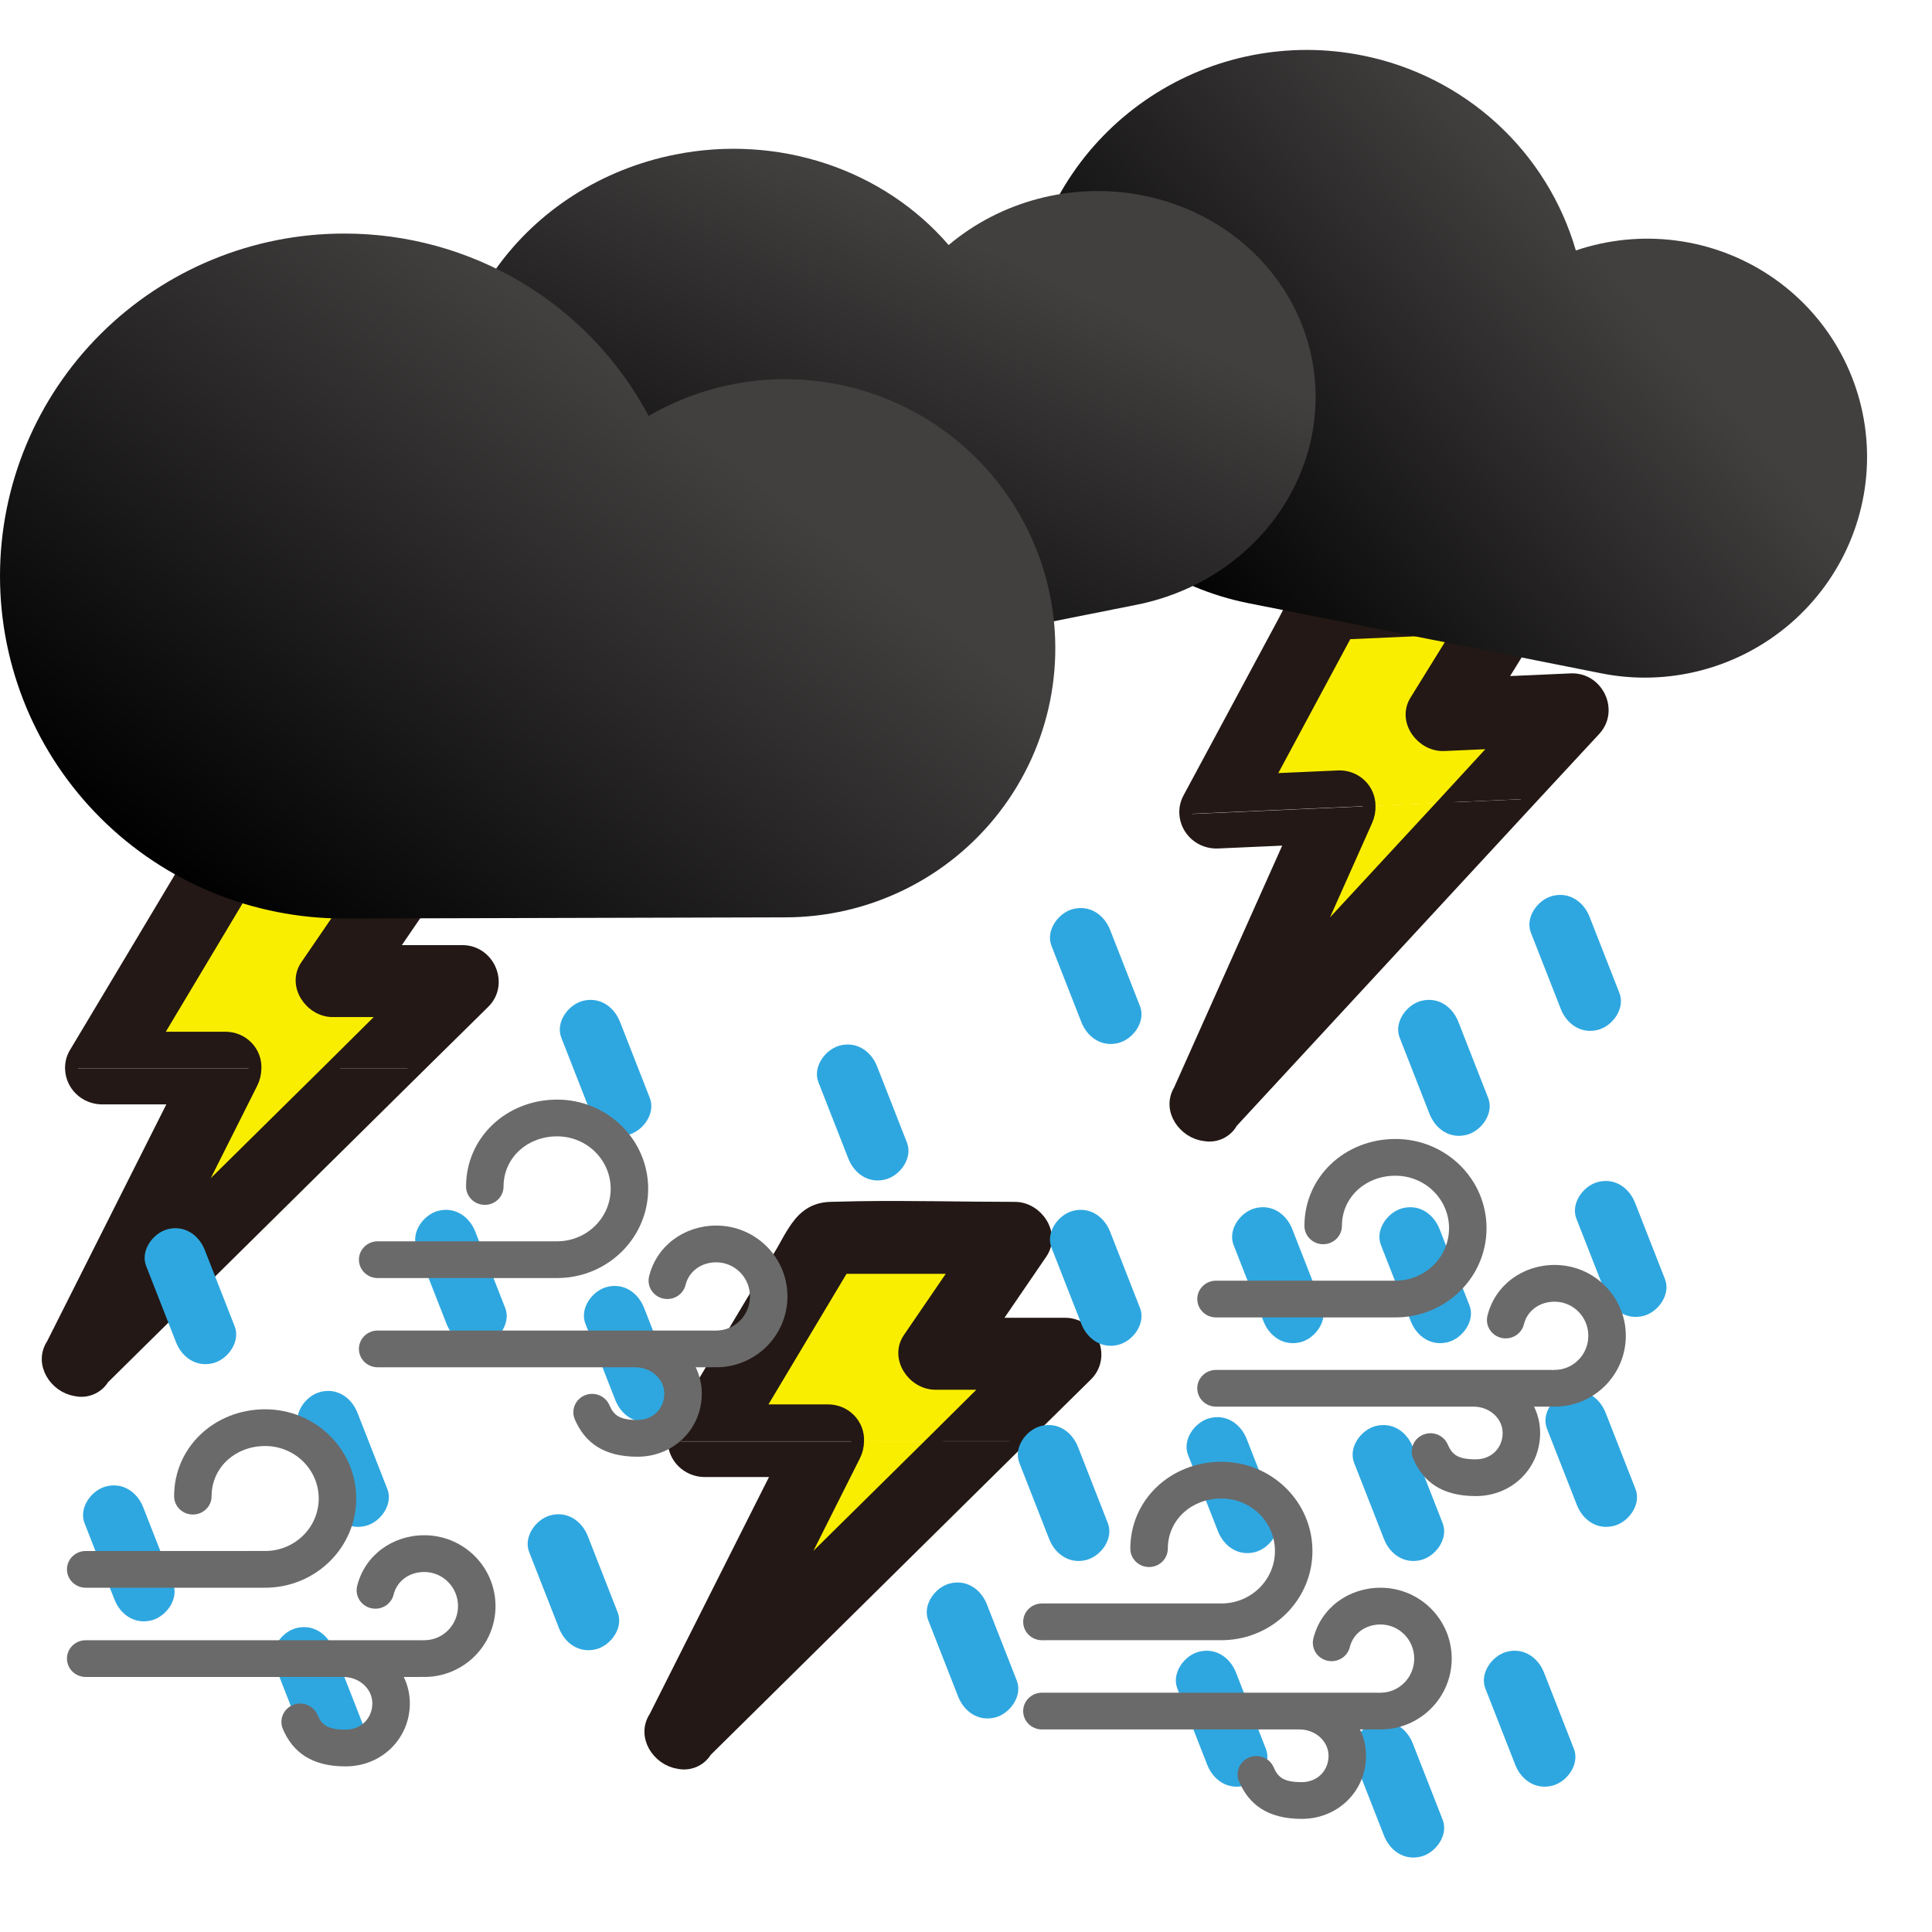 <svg width="150" height="150" viewBox="0 0 150 150" fill="none" xmlns="http://www.w3.org/2000/svg">
<path d="M27.449 69.481L23.667 75.011C22.654 76.492 23.999 78.48 25.699 78.48H30.089L25.529 82.985H19.656C19.673 82.679 19.626 82.374 19.518 82.086C19.41 81.799 19.243 81.537 19.028 81.315C18.813 81.094 18.553 80.918 18.266 80.798C17.979 80.678 17.669 80.617 17.357 80.619H11.854L18.514 69.481H27.449Z" fill="#FAEE00"/>
<path d="M74.238 98.414L70.456 103.944C69.443 105.425 70.789 107.413 72.488 107.413H76.879L72.319 111.918H66.445C66.462 111.612 66.416 111.307 66.308 111.02C66.2 110.732 66.033 110.47 65.818 110.248C65.602 110.027 65.343 109.851 65.056 109.731C64.768 109.611 64.459 109.55 64.147 109.552H58.643L65.304 98.414H74.238Z" fill="#FAEE00"/>
<path d="M113.317 48.763L109.795 54.456C108.852 55.98 110.287 57.906 111.985 57.831L116.371 57.636L112.024 62.338L106.157 62.599C106.16 62.293 106.099 61.989 105.978 61.708C105.857 61.425 105.678 61.171 105.452 60.959C105.227 60.747 104.96 60.583 104.667 60.476C104.375 60.369 104.063 60.322 103.751 60.337L98.253 60.581L104.392 49.159L113.317 48.763Z" fill="#FAEE00"/>
<path d="M5.546 82.979H19.793C19.788 83.362 19.696 83.739 19.523 84.082L14.553 93.964C18.26 90.297 21.968 86.633 25.679 82.97H32.315C24.212 90.98 16.107 98.988 8.002 106.995C7.79 107.351 7.466 107.631 7.077 107.79C6.689 107.95 6.259 107.981 5.851 107.88C4.345 107.634 3.129 105.846 4.101 104.377L13.731 85.213H7.886C7.279 85.204 6.698 84.968 6.263 84.552C5.827 84.137 5.571 83.574 5.546 82.979Z" fill="#231815"/>
<path d="M52.336 111.913H66.583C66.577 112.295 66.485 112.672 66.313 113.016L61.343 122.897C65.049 119.231 68.758 115.566 72.469 111.903H79.105C71.001 119.913 62.897 127.921 54.791 135.928C54.58 136.285 54.255 136.564 53.867 136.723C53.479 136.883 53.048 136.915 52.64 136.813C51.135 136.567 49.918 134.779 50.89 133.31L60.521 114.146H54.675C54.068 114.137 53.487 113.901 53.052 113.486C52.617 113.07 52.361 112.507 52.336 111.913Z" fill="#231815"/>
<path d="M92.062 63.219L106.294 62.587C106.306 62.97 106.231 63.35 106.075 63.701L101.567 73.793C105.1 69.966 108.636 66.14 112.173 62.317L118.802 62.022C111.077 70.383 103.352 78.743 95.625 87.102C95.43 87.467 95.118 87.76 94.738 87.937C94.358 88.114 93.929 88.164 93.517 88.081C92.001 87.902 90.703 86.17 91.607 84.659L100.341 65.088L94.502 65.347C93.895 65.365 93.303 65.155 92.85 64.759C92.396 64.363 92.114 63.812 92.062 63.219Z" fill="#231815"/>
<path d="M5.854 81.756L9.247 76.087C10.803 73.482 12.359 70.878 13.917 68.277C14.23 67.761 14.5 67.229 14.804 66.74C15.431 65.73 16.2 64.915 17.651 64.863C18.364 64.843 19.077 64.826 19.79 64.814C23.867 64.749 27.944 64.863 31.989 64.863C33.689 64.863 35.031 66.851 34.021 68.332L30.239 73.863H35.884C37.928 73.863 38.979 76.382 37.546 77.796L33.805 81.483C33.303 81.978 32.804 82.472 32.303 82.964H25.68L30.239 78.46H25.849C24.149 78.46 22.804 76.472 23.817 74.99L27.599 69.46H18.652L11.991 80.598H17.495C17.807 80.596 18.116 80.657 18.404 80.777C18.691 80.897 18.95 81.073 19.166 81.294C19.381 81.516 19.548 81.778 19.656 82.066C19.764 82.353 19.811 82.658 19.793 82.964H5.547C5.529 82.541 5.636 82.122 5.854 81.756Z" fill="#231815"/>
<path d="M52.644 110.69L56.037 105.021C57.592 102.415 59.149 99.811 60.706 97.21C61.02 96.694 61.289 96.162 61.594 95.674C62.221 94.663 62.989 93.849 64.441 93.796C65.154 93.776 65.867 93.76 66.58 93.747C70.656 93.683 74.733 93.796 78.779 93.796C80.478 93.796 81.82 95.784 80.811 97.265L77.029 102.796H82.673C84.718 102.796 85.769 105.316 84.335 106.729L80.594 110.416C80.093 110.911 79.594 111.406 79.092 111.897H72.469L77.029 107.393H72.638C70.939 107.393 69.593 105.405 70.606 103.924L74.388 98.393H65.441L58.781 109.531H64.284C64.597 109.53 64.906 109.59 65.193 109.71C65.481 109.83 65.74 110.006 65.955 110.228C66.171 110.449 66.337 110.712 66.445 110.999C66.553 111.286 66.6 111.592 66.583 111.897H52.336C52.319 111.474 52.426 111.055 52.644 110.69Z" fill="#231815"/>
<path d="M92.313 61.984L95.44 56.17C96.874 53.498 98.308 50.828 99.744 48.161C100.033 47.631 100.278 47.088 100.559 46.587C101.139 45.549 101.869 44.701 103.317 44.585C104.028 44.533 104.74 44.485 105.451 44.441C109.521 44.195 113.599 44.128 117.64 43.948C119.338 43.873 120.771 45.799 119.83 47.324L116.308 53.017L121.947 52.766C123.989 52.675 125.155 55.146 123.789 56.621L120.222 60.471C119.744 60.987 119.268 61.503 118.79 62.017L112.174 62.311L116.52 57.608L112.134 57.803C110.437 57.879 109.001 55.953 109.944 54.428L113.467 48.735L104.529 49.132L98.39 60.555L103.888 60.31C104.2 60.295 104.511 60.342 104.804 60.449C105.097 60.556 105.364 60.72 105.589 60.932C105.814 61.144 105.993 61.399 106.114 61.681C106.235 61.963 106.296 62.266 106.293 62.572L92.061 63.204C92.025 62.782 92.112 62.359 92.313 61.984Z" fill="#231815"/>
<path d="M25.68 82.979C21.971 86.644 18.262 90.305 14.553 93.964L19.524 84.073C19.696 83.73 19.788 83.353 19.793 82.97L25.68 82.979Z" fill="#FAEE00"/>
<path d="M72.469 111.913C68.76 115.577 65.052 119.239 61.343 122.897L66.313 113.006C66.485 112.663 66.578 112.286 66.583 111.903L72.469 111.913Z" fill="#FAEE00"/>
<path d="M112.174 62.326C108.638 66.151 105.103 69.974 101.567 73.793L106.075 63.692C106.231 63.341 106.306 62.961 106.293 62.578L112.174 62.326Z" fill="#FAEE00"/>
<path d="M32.315 82.979C32.817 82.488 33.316 81.993 33.817 81.498L37.558 77.811C38.992 76.398 37.941 73.878 35.896 73.878H30.252L34.034 68.347C35.043 66.867 33.701 64.879 32.002 64.879C27.944 64.879 23.864 64.765 19.803 64.829C19.088 64.842 18.375 64.858 17.664 64.879C16.212 64.931 15.45 65.745 14.816 66.756C14.503 67.241 14.236 67.773 13.929 68.292C12.371 70.894 10.815 73.497 9.26 76.103L5.867 81.772C5.642 82.143 5.533 82.57 5.553 83.001C5.575 83.597 5.831 84.162 6.266 84.58C6.701 84.997 7.283 85.235 7.892 85.244H13.725L4.092 104.386C3.119 105.855 4.336 107.643 5.841 107.889C6.249 107.991 6.68 107.959 7.068 107.799C7.456 107.64 7.781 107.361 7.993 107.004C16.094 98.997 24.201 90.989 32.315 82.979Z" stroke="#231815" stroke-miterlimit="10"/>
<path d="M79.105 111.913C79.606 111.421 80.105 110.926 80.607 110.431L84.348 106.744C85.781 105.331 84.731 102.811 82.686 102.811H77.041L80.823 97.281C81.833 95.8 80.491 93.812 78.791 93.812C74.733 93.812 70.653 93.698 66.592 93.763C65.877 93.775 65.164 93.791 64.454 93.812C63.002 93.864 62.239 94.678 61.606 95.689C61.292 96.174 61.026 96.706 60.719 97.225C59.161 99.827 57.605 102.43 56.049 105.036L52.656 110.705C52.432 111.076 52.323 111.503 52.343 111.934C52.365 112.53 52.62 113.096 53.055 113.513C53.491 113.93 54.073 114.168 54.682 114.177H60.515L50.881 133.319C49.909 134.788 51.126 136.576 52.631 136.822C53.039 136.924 53.47 136.892 53.858 136.733C54.246 136.573 54.57 136.294 54.782 135.937C62.883 127.93 70.991 119.922 79.105 111.913Z" stroke="#231815" stroke-miterlimit="10"/>
<path d="M118.803 62.032C119.281 61.518 119.757 61.002 120.235 60.485L123.802 56.636C125.168 55.16 124.002 52.69 121.96 52.781L116.321 53.031L119.843 47.339C120.784 45.814 119.351 43.888 117.653 43.963C113.599 44.143 109.518 44.211 105.464 44.456C104.751 44.499 104.039 44.547 103.33 44.599C101.882 44.716 101.158 45.563 100.572 46.601C100.282 47.1 100.04 47.643 99.757 48.175C98.321 50.843 96.887 53.513 95.453 56.185L92.326 61.999C92.119 62.38 92.03 62.811 92.069 63.241C92.119 63.835 92.4 64.389 92.854 64.786C93.308 65.184 93.901 65.396 94.51 65.378L100.337 65.119L91.598 84.669C90.695 86.179 91.993 87.912 93.508 88.091C93.92 88.174 94.349 88.123 94.729 87.947C95.109 87.77 95.421 87.477 95.616 87.111C103.339 78.753 111.068 70.393 118.803 62.032Z" stroke="#231815" stroke-miterlimit="10"/>
<path d="M25.68 82.979C21.971 86.644 18.262 90.305 14.553 93.964L19.524 84.073C19.696 83.73 19.788 83.353 19.794 82.97C19.811 82.665 19.764 82.359 19.656 82.072C19.548 81.785 19.381 81.522 19.166 81.301C18.95 81.079 18.691 80.903 18.404 80.783C18.116 80.663 17.807 80.602 17.495 80.604H11.991L18.652 69.466H27.586L23.804 74.997C22.791 76.478 24.137 78.466 25.836 78.466H30.227L25.68 82.979Z" stroke="#231815" stroke-miterlimit="10"/>
<path d="M72.469 111.913C68.76 115.577 65.052 119.239 61.343 122.897L66.313 113.006C66.486 112.663 66.578 112.286 66.583 111.903C66.6 111.598 66.553 111.292 66.445 111.005C66.337 110.718 66.171 110.455 65.955 110.234C65.74 110.012 65.481 109.836 65.193 109.716C64.906 109.597 64.597 109.536 64.284 109.537H58.781L65.442 98.399H74.376L70.594 103.93C69.581 105.411 70.926 107.399 72.626 107.399H77.016L72.469 111.913Z" stroke="#231815" stroke-miterlimit="10"/>
<path d="M112.174 62.326C108.638 66.151 105.103 69.974 101.567 73.793L106.075 63.692C106.231 63.341 106.306 62.961 106.293 62.578C106.296 62.272 106.235 61.969 106.114 61.687C105.993 61.405 105.815 61.15 105.589 60.938C105.364 60.726 105.097 60.562 104.804 60.455C104.511 60.348 104.2 60.301 103.888 60.317L98.39 60.561L104.529 49.138L113.454 48.742L109.932 54.435C108.988 55.959 110.424 57.886 112.122 57.81L116.508 57.615L112.174 62.326Z" stroke="#231815" stroke-miterlimit="10"/>
<path d="M105.79 4.309C109.686 5.086 113.287 6.907 116.206 9.574C119.124 12.242 121.248 15.655 122.348 19.445C124.849 18.599 127.509 18.335 130.121 18.674C132.734 19.014 135.23 19.947 137.414 21.402C139.598 22.856 141.412 24.793 142.716 27.062C144.019 29.331 144.777 31.871 144.93 34.484C145.083 37.098 144.627 39.714 143.598 42.131C142.568 44.548 140.993 46.7 138.995 48.42C136.996 50.14 134.628 51.382 132.074 52.049C129.52 52.716 126.85 52.79 124.269 52.266L96.865 46.819C91.195 45.676 86.228 42.34 83.056 37.546C79.883 32.752 78.766 26.892 79.95 21.255C81.133 15.618 84.521 10.665 89.367 7.487C94.213 4.309 100.12 3.166 105.79 4.309Z" fill="url(#paint0_linear_139_274)"/>
<path d="M52.441 11.996C56.347 11.219 60.388 11.463 64.127 12.702C67.865 13.941 71.159 16.127 73.653 19.024C75.636 17.352 77.995 16.128 80.544 15.448C83.093 14.768 85.765 14.651 88.352 15.105C90.939 15.559 93.372 16.572 95.461 18.066C97.551 19.56 99.24 21.494 100.399 23.718C101.558 25.943 102.155 28.398 102.144 30.892C102.133 33.386 101.514 35.853 100.334 38.102C99.155 40.35 97.448 42.318 95.345 43.855C93.242 45.391 90.8 46.453 88.208 46.96L60.735 52.441C55.045 53.561 49.151 52.505 44.349 49.505C39.548 46.505 36.233 41.806 35.133 36.443C34.033 31.079 35.238 25.49 38.484 20.906C41.73 16.321 46.75 13.116 52.441 11.996Z" fill="url(#paint1_linear_139_274)"/>
<path d="M26.706 18.134C31.57 18.124 36.345 19.438 40.514 21.934C44.683 24.43 48.087 28.013 50.36 32.295C53.144 30.675 56.265 29.715 59.482 29.49C62.699 29.265 65.924 29.782 68.908 30.999C71.892 32.217 74.554 34.103 76.687 36.511C78.82 38.919 80.367 41.784 81.208 44.883C82.049 47.983 82.161 51.234 81.535 54.383C80.91 57.533 79.564 60.497 77.601 63.045C75.639 65.593 73.113 67.656 70.22 69.074C67.327 70.492 64.145 71.228 60.92 71.223L26.706 71.314C19.623 71.314 12.83 68.513 7.822 63.526C2.814 58.54 0 51.776 0 44.724C0 37.672 2.814 30.909 7.822 25.922C12.83 20.936 19.623 18.134 26.706 18.134Z" fill="url(#paint2_linear_139_274)"/>
<path d="M13.44 122.949L11.119 117.026C10.662 115.86 9.545 115.055 8.213 115.41C7.076 115.718 6.104 117.082 6.563 118.257L8.884 124.18C9.34 125.346 10.458 126.151 11.79 125.797C12.926 125.488 13.899 124.125 13.44 122.949Z" fill="#2EA7E0"/>
<path d="M50.455 85.255L48.135 79.332C47.678 78.166 46.56 77.36 45.229 77.715C44.092 78.024 43.119 79.387 43.579 80.562L45.899 86.485C46.356 87.651 47.474 88.457 48.805 88.102C49.942 87.793 50.915 86.43 50.455 85.255Z" fill="#2EA7E0"/>
<path d="M30.076 115.614L27.755 109.691C27.299 108.525 26.181 107.72 24.849 108.075C23.713 108.383 22.74 109.747 23.2 110.922L25.52 116.845C25.976 118.011 27.094 118.816 28.426 118.461C29.562 118.153 30.535 116.789 30.076 115.614Z" fill="#2EA7E0"/>
<path d="M39.226 101.555L36.905 95.632C36.449 94.466 35.331 93.661 33.999 94.016C32.863 94.324 31.89 95.688 32.349 96.863L34.67 102.786C35.126 103.952 36.244 104.757 37.576 104.402C38.712 104.094 39.685 102.73 39.226 101.555Z" fill="#2EA7E0"/>
<path d="M18.222 102.981L15.902 97.058C15.445 95.892 14.328 95.087 12.996 95.442C11.859 95.75 10.886 97.114 11.346 98.289L13.666 104.212C14.123 105.378 15.241 106.183 16.572 105.829C17.709 105.52 18.682 104.157 18.222 102.981Z" fill="#2EA7E0"/>
<path d="M28.204 133.952L25.884 128.029C25.427 126.863 24.309 126.058 22.978 126.413C21.841 126.721 20.868 128.085 21.328 129.26L23.648 135.183C24.105 136.349 25.223 137.154 26.554 136.799C27.691 136.491 28.664 135.127 28.204 133.952Z" fill="#2EA7E0"/>
<path d="M52.327 107.464L50.006 101.541C49.55 100.375 48.432 99.57 47.1 99.924C45.964 100.233 44.991 101.597 45.45 102.772L47.771 108.695C48.227 109.861 49.345 110.666 50.677 110.311C51.813 110.003 52.786 108.639 52.327 107.464Z" fill="#2EA7E0"/>
<path d="M88.511 101.555L86.19 95.632C85.734 94.466 84.616 93.661 83.284 94.016C82.148 94.324 81.175 95.688 81.635 96.863L83.955 102.786C84.412 103.952 85.529 104.757 86.861 104.402C87.998 104.094 88.97 102.73 88.511 101.555Z" fill="#2EA7E0"/>
<path d="M70.418 88.718L68.098 82.796C67.641 81.629 66.524 80.824 65.192 81.179C64.055 81.487 63.083 82.851 63.542 84.026L65.863 89.949C66.319 91.115 67.437 91.921 68.769 91.566C69.905 91.257 70.878 89.894 70.418 88.718Z" fill="#2EA7E0"/>
<path d="M88.511 78.123L86.19 72.2C85.734 71.034 84.616 70.229 83.284 70.584C82.148 70.892 81.175 72.256 81.635 73.431L83.955 79.354C84.412 80.52 85.529 81.325 86.861 80.971C87.998 80.662 88.97 79.299 88.511 78.123Z" fill="#2EA7E0"/>
<path d="M114.089 101.351L111.768 95.428C111.312 94.262 110.194 93.457 108.862 93.812C107.726 94.12 106.753 95.484 107.213 96.659L109.533 102.582C109.99 103.748 111.107 104.553 112.439 104.199C113.576 103.89 114.549 102.527 114.089 101.351Z" fill="#2EA7E0"/>
<path d="M98.285 135.786L95.964 129.863C95.508 128.697 94.39 127.892 93.058 128.246C91.922 128.555 90.949 129.918 91.409 131.094L93.729 137.017C94.185 138.183 95.303 138.988 96.635 138.633C97.772 138.325 98.744 136.961 98.285 135.786Z" fill="#2EA7E0"/>
<path d="M122.199 135.786L119.879 129.863C119.422 128.697 118.305 127.892 116.973 128.246C115.836 128.555 114.863 129.918 115.323 131.094L117.643 137.017C118.1 138.183 119.218 138.988 120.549 138.633C121.686 138.325 122.659 136.961 122.199 135.786Z" fill="#2EA7E0"/>
<path d="M112.009 141.287L109.689 135.364C109.232 134.198 108.115 133.393 106.783 133.748C105.646 134.056 104.673 135.42 105.133 136.595L107.454 142.518C107.91 143.684 109.028 144.489 110.36 144.135C111.496 143.826 112.469 142.463 112.009 141.287Z" fill="#2EA7E0"/>
<path d="M129.27 99.314L126.949 93.391C126.493 92.225 125.375 91.419 124.043 91.774C122.907 92.083 121.934 93.446 122.393 94.622L124.714 100.545C125.17 101.711 126.288 102.516 127.62 102.161C128.756 101.853 129.729 100.489 129.27 99.314Z" fill="#2EA7E0"/>
<path d="M115.545 85.255L113.225 79.332C112.768 78.166 111.65 77.36 110.319 77.715C109.182 78.024 108.209 79.387 108.669 80.562L110.989 86.485C111.446 87.651 112.563 88.457 113.895 88.102C115.032 87.793 116.005 86.43 115.545 85.255Z" fill="#2EA7E0"/>
<path d="M126.982 115.614L124.662 109.691C124.206 108.525 123.088 107.72 121.756 108.075C120.619 108.383 119.647 109.747 120.106 110.922L122.427 116.845C122.883 118.011 124.001 118.816 125.333 118.461C126.469 118.153 127.442 116.789 126.982 115.614Z" fill="#2EA7E0"/>
<path d="M78.945 130.488L76.624 124.565C76.168 123.399 75.05 122.594 73.718 122.949C72.582 123.257 71.609 124.621 72.069 125.796L74.389 131.719C74.846 132.885 75.963 133.69 77.295 133.336C78.432 133.027 79.404 131.664 78.945 130.488Z" fill="#2EA7E0"/>
<path d="M86.015 118.263L83.695 112.34C83.238 111.174 82.121 110.369 80.789 110.724C79.652 111.032 78.679 112.396 79.139 113.571L81.459 119.494C81.916 120.66 83.034 121.465 84.365 121.11C85.502 120.802 86.475 119.438 86.015 118.263Z" fill="#2EA7E0"/>
<path d="M112.009 118.263L109.689 112.34C109.232 111.174 108.115 110.369 106.783 110.724C105.646 111.032 104.673 112.396 105.133 113.571L107.454 119.494C107.91 120.66 109.028 121.465 110.36 121.11C111.496 120.802 112.469 119.438 112.009 118.263Z" fill="#2EA7E0"/>
<path d="M99.116 117.652L96.796 111.729C96.339 110.563 95.222 109.758 93.89 110.112C92.753 110.421 91.78 111.784 92.24 112.96L94.56 118.882C95.017 120.049 96.135 120.854 97.466 120.499C98.603 120.19 99.576 118.827 99.116 117.652Z" fill="#2EA7E0"/>
<path d="M125.734 77.104L123.414 71.181C122.957 70.015 121.84 69.21 120.508 69.565C119.371 69.874 118.399 71.237 118.858 72.412L121.179 78.335C121.635 79.501 122.753 80.306 124.085 79.952C125.221 79.643 126.194 78.28 125.734 77.104Z" fill="#2EA7E0"/>
<path d="M102.651 101.351L100.331 95.428C99.874 94.262 98.757 93.457 97.425 93.812C96.288 94.12 95.316 95.484 95.775 96.659L98.096 102.582C98.552 103.748 99.67 104.553 101.002 104.199C102.138 103.89 103.111 102.527 102.651 101.351Z" fill="#2EA7E0"/>
<path d="M47.959 125.191L45.639 119.268C45.183 118.102 44.065 117.296 42.733 117.651C41.596 117.96 40.624 119.323 41.083 120.498L43.404 126.421C43.86 127.587 44.978 128.393 46.31 128.038C47.446 127.729 48.419 126.366 47.959 125.191Z" fill="#2EA7E0"/>
<path d="M32.942 119.196C36.003 119.196 38.471 121.666 38.471 124.697C38.471 127.729 36.003 130.199 32.942 130.199C32.892 130.199 32.843 130.196 32.795 130.191L32.649 130.199L31.348 130.199C31.651 130.82 31.82 131.513 31.82 132.244C31.82 134.971 29.653 137.142 26.826 137.142C24.204 137.142 22.736 136.046 21.962 134.242C21.651 133.516 21.999 132.68 22.74 132.374C23.482 132.069 24.335 132.411 24.646 133.137C24.991 133.942 25.457 134.29 26.826 134.29C28.03 134.29 28.908 133.41 28.908 132.244C28.908 131.176 27.986 130.271 26.796 130.203L26.675 130.199H6.654C5.85 130.199 5.199 129.56 5.199 128.772C5.199 128.024 5.787 127.41 6.535 127.351L6.654 127.346H32.649C32.699 127.346 32.748 127.349 32.797 127.353L32.823 127.351L32.942 127.346C34.381 127.346 35.56 126.167 35.56 124.697C35.56 123.228 34.381 122.049 32.942 122.049C31.777 122.049 30.82 122.744 30.56 123.805C30.372 124.571 29.586 125.043 28.804 124.859C28.022 124.674 27.541 123.904 27.729 123.138C28.313 120.76 30.465 119.196 32.942 119.196ZM20.587 109.417C24.492 109.417 27.657 112.518 27.657 116.343C27.657 120.099 24.606 123.157 20.8 123.267L20.588 123.27L6.656 123.271C5.852 123.271 5.2 122.633 5.2 121.845C5.2 121.097 5.788 120.483 6.536 120.424L6.656 120.419L20.587 120.418C22.884 120.418 24.746 118.593 24.746 116.343C24.746 114.093 22.884 112.269 20.587 112.269C18.303 112.269 16.527 113.871 16.433 115.985L16.429 116.162C16.429 116.95 15.777 117.588 14.974 117.588C14.17 117.588 13.518 116.95 13.518 116.162C13.518 112.356 16.661 109.417 20.587 109.417Z" fill="#6A6A6A"/>
<path d="M107.182 123.271C110.243 123.271 112.711 125.741 112.711 128.773C112.711 131.804 110.243 134.274 107.182 134.274C107.132 134.274 107.083 134.271 107.034 134.266L106.889 134.274L105.588 134.274C105.89 134.895 106.059 135.588 106.059 136.319C106.059 139.046 103.893 141.217 101.066 141.217C98.444 141.217 96.976 140.121 96.202 138.317C95.891 137.591 96.239 136.755 96.98 136.45C97.721 136.144 98.575 136.486 98.886 137.212C99.231 138.017 99.697 138.365 101.066 138.365C102.27 138.365 103.148 137.485 103.148 136.319C103.148 135.251 102.226 134.346 101.036 134.278L100.915 134.274H80.894C80.09 134.274 79.439 133.635 79.439 132.847C79.439 132.099 80.027 131.485 80.775 131.426L80.894 131.421H106.889C106.939 131.421 106.988 131.424 107.037 131.428L107.063 131.426L107.182 131.421C108.621 131.421 109.8 130.242 109.8 128.773C109.8 127.303 108.621 126.124 107.182 126.124C106.017 126.124 105.06 126.819 104.799 127.88C104.611 128.646 103.825 129.118 103.044 128.934C102.262 128.749 101.781 127.979 101.969 127.213C102.552 124.835 104.705 123.271 107.182 123.271ZM94.827 113.492C98.732 113.492 101.897 116.593 101.897 120.418C101.897 124.174 98.846 127.232 95.04 127.342L94.827 127.345L80.896 127.346C80.092 127.346 79.44 126.708 79.44 125.92C79.44 125.172 80.028 124.558 80.776 124.499L80.895 124.494L94.827 124.493C97.124 124.493 98.986 122.669 98.986 120.418C98.986 118.168 97.124 116.344 94.827 116.344C92.542 116.344 90.767 117.946 90.673 120.06L90.669 120.237C90.669 121.025 90.017 121.663 89.213 121.663C88.409 121.663 87.758 121.025 87.758 120.237C87.758 116.431 90.901 113.492 94.827 113.492Z" fill="#6A6A6A"/>
<path d="M120.699 98.21C123.76 98.21 126.228 100.679 126.228 103.711C126.228 106.742 123.76 109.212 120.699 109.212C120.649 109.212 120.6 109.209 120.551 109.205L120.406 109.212L119.105 109.212C119.407 109.833 119.576 110.526 119.576 111.257C119.576 113.984 117.41 116.155 114.583 116.155C111.961 116.155 110.493 115.059 109.719 113.255C109.408 112.529 109.756 111.693 110.497 111.388C111.238 111.083 112.092 111.424 112.403 112.15C112.748 112.955 113.214 113.303 114.583 113.303C115.787 113.303 116.665 112.423 116.665 111.257C116.665 110.189 115.743 109.284 114.553 109.216L114.432 109.212H94.411C93.607 109.212 92.956 108.573 92.956 107.786C92.956 107.037 93.544 106.424 94.292 106.364L94.411 106.359H120.406C120.456 106.359 120.505 106.362 120.554 106.367L120.58 106.364L120.699 106.359C122.138 106.359 123.317 105.18 123.317 103.711C123.317 102.241 122.138 101.062 120.699 101.062C119.534 101.062 118.577 101.757 118.316 102.818C118.129 103.584 117.343 104.056 116.561 103.872C115.779 103.688 115.298 102.917 115.486 102.152C116.07 99.774 118.222 98.21 120.699 98.21ZM108.344 88.43C112.249 88.43 115.414 91.531 115.414 95.356C115.414 99.112 112.363 102.17 108.557 102.28L108.345 102.283L94.413 102.284C93.609 102.284 92.957 101.646 92.957 100.858C92.957 100.11 93.545 99.496 94.293 99.437L94.413 99.432L108.344 99.431C110.641 99.431 112.503 97.607 112.503 95.356C112.503 93.106 110.641 91.282 108.344 91.282C106.059 91.282 104.284 92.885 104.19 94.998L104.186 95.175C104.186 95.963 103.534 96.601 102.73 96.601C101.927 96.601 101.275 95.963 101.275 95.175C101.275 91.369 104.418 88.43 108.344 88.43Z" fill="#6A6A6A"/>
<path d="M55.609 95.153C58.67 95.153 61.138 97.623 61.138 100.654C61.138 103.686 58.67 106.155 55.609 106.155C55.559 106.155 55.51 106.153 55.462 106.148L55.316 106.155L54.015 106.155C54.318 106.777 54.487 107.47 54.487 108.201C54.487 110.928 52.32 113.099 49.493 113.099C46.871 113.099 45.403 112.003 44.629 110.199C44.318 109.473 44.666 108.636 45.407 108.331C46.148 108.026 47.002 108.367 47.313 109.094C47.658 109.899 48.124 110.246 49.493 110.246C50.697 110.246 51.575 109.367 51.575 108.201C51.575 107.133 50.653 106.228 49.463 106.16L49.342 106.155H29.321C28.517 106.155 27.866 105.517 27.866 104.729C27.866 103.981 28.454 103.367 29.202 103.308L29.321 103.303H55.316C55.366 103.303 55.415 103.305 55.464 103.31L55.49 103.308L55.609 103.303C57.048 103.303 58.227 102.124 58.227 100.654C58.227 99.185 57.048 98.006 55.609 98.006C54.444 98.006 53.487 98.701 53.227 99.762C53.039 100.528 52.253 101 51.471 100.815C50.689 100.631 50.208 99.861 50.396 99.095C50.98 96.717 53.132 95.153 55.609 95.153ZM43.255 85.373C47.159 85.373 50.324 88.475 50.324 92.3C50.324 96.056 47.273 99.114 43.467 99.224L43.255 99.227L29.323 99.228C28.519 99.228 27.867 98.59 27.867 97.802C27.867 97.054 28.455 96.44 29.203 96.38L29.323 96.376L43.255 96.374C45.551 96.374 47.413 94.55 47.413 92.3C47.413 90.05 45.551 88.226 43.255 88.226C40.97 88.226 39.194 89.828 39.1 91.942L39.096 92.119C39.096 92.906 38.444 93.545 37.641 93.545C36.837 93.545 36.185 92.906 36.185 92.119C36.185 88.312 39.328 85.373 43.255 85.373Z" fill="#6A6A6A"/>
<defs>
<linearGradient id="paint0_linear_139_274" x1="91.086" y1="47.54" x2="123.644" y2="19.367" gradientUnits="userSpaceOnUse">
<stop/>
<stop offset="1" stop-color="#423F3F"/>
</linearGradient>
<linearGradient id="paint1_linear_139_274" x1="55.669" y1="55.23" x2="73.034" y2="17.647" gradientUnits="userSpaceOnUse">
<stop/>
<stop offset="1" stop-color="#423F3F"/>
</linearGradient>
<linearGradient id="paint2_linear_139_274" x1="19.961" y1="73.578" x2="51.97" y2="31.948" gradientUnits="userSpaceOnUse">
<stop/>
<stop offset="1" stop-color="#423F3F"/>
</linearGradient>
</defs>
</svg>
